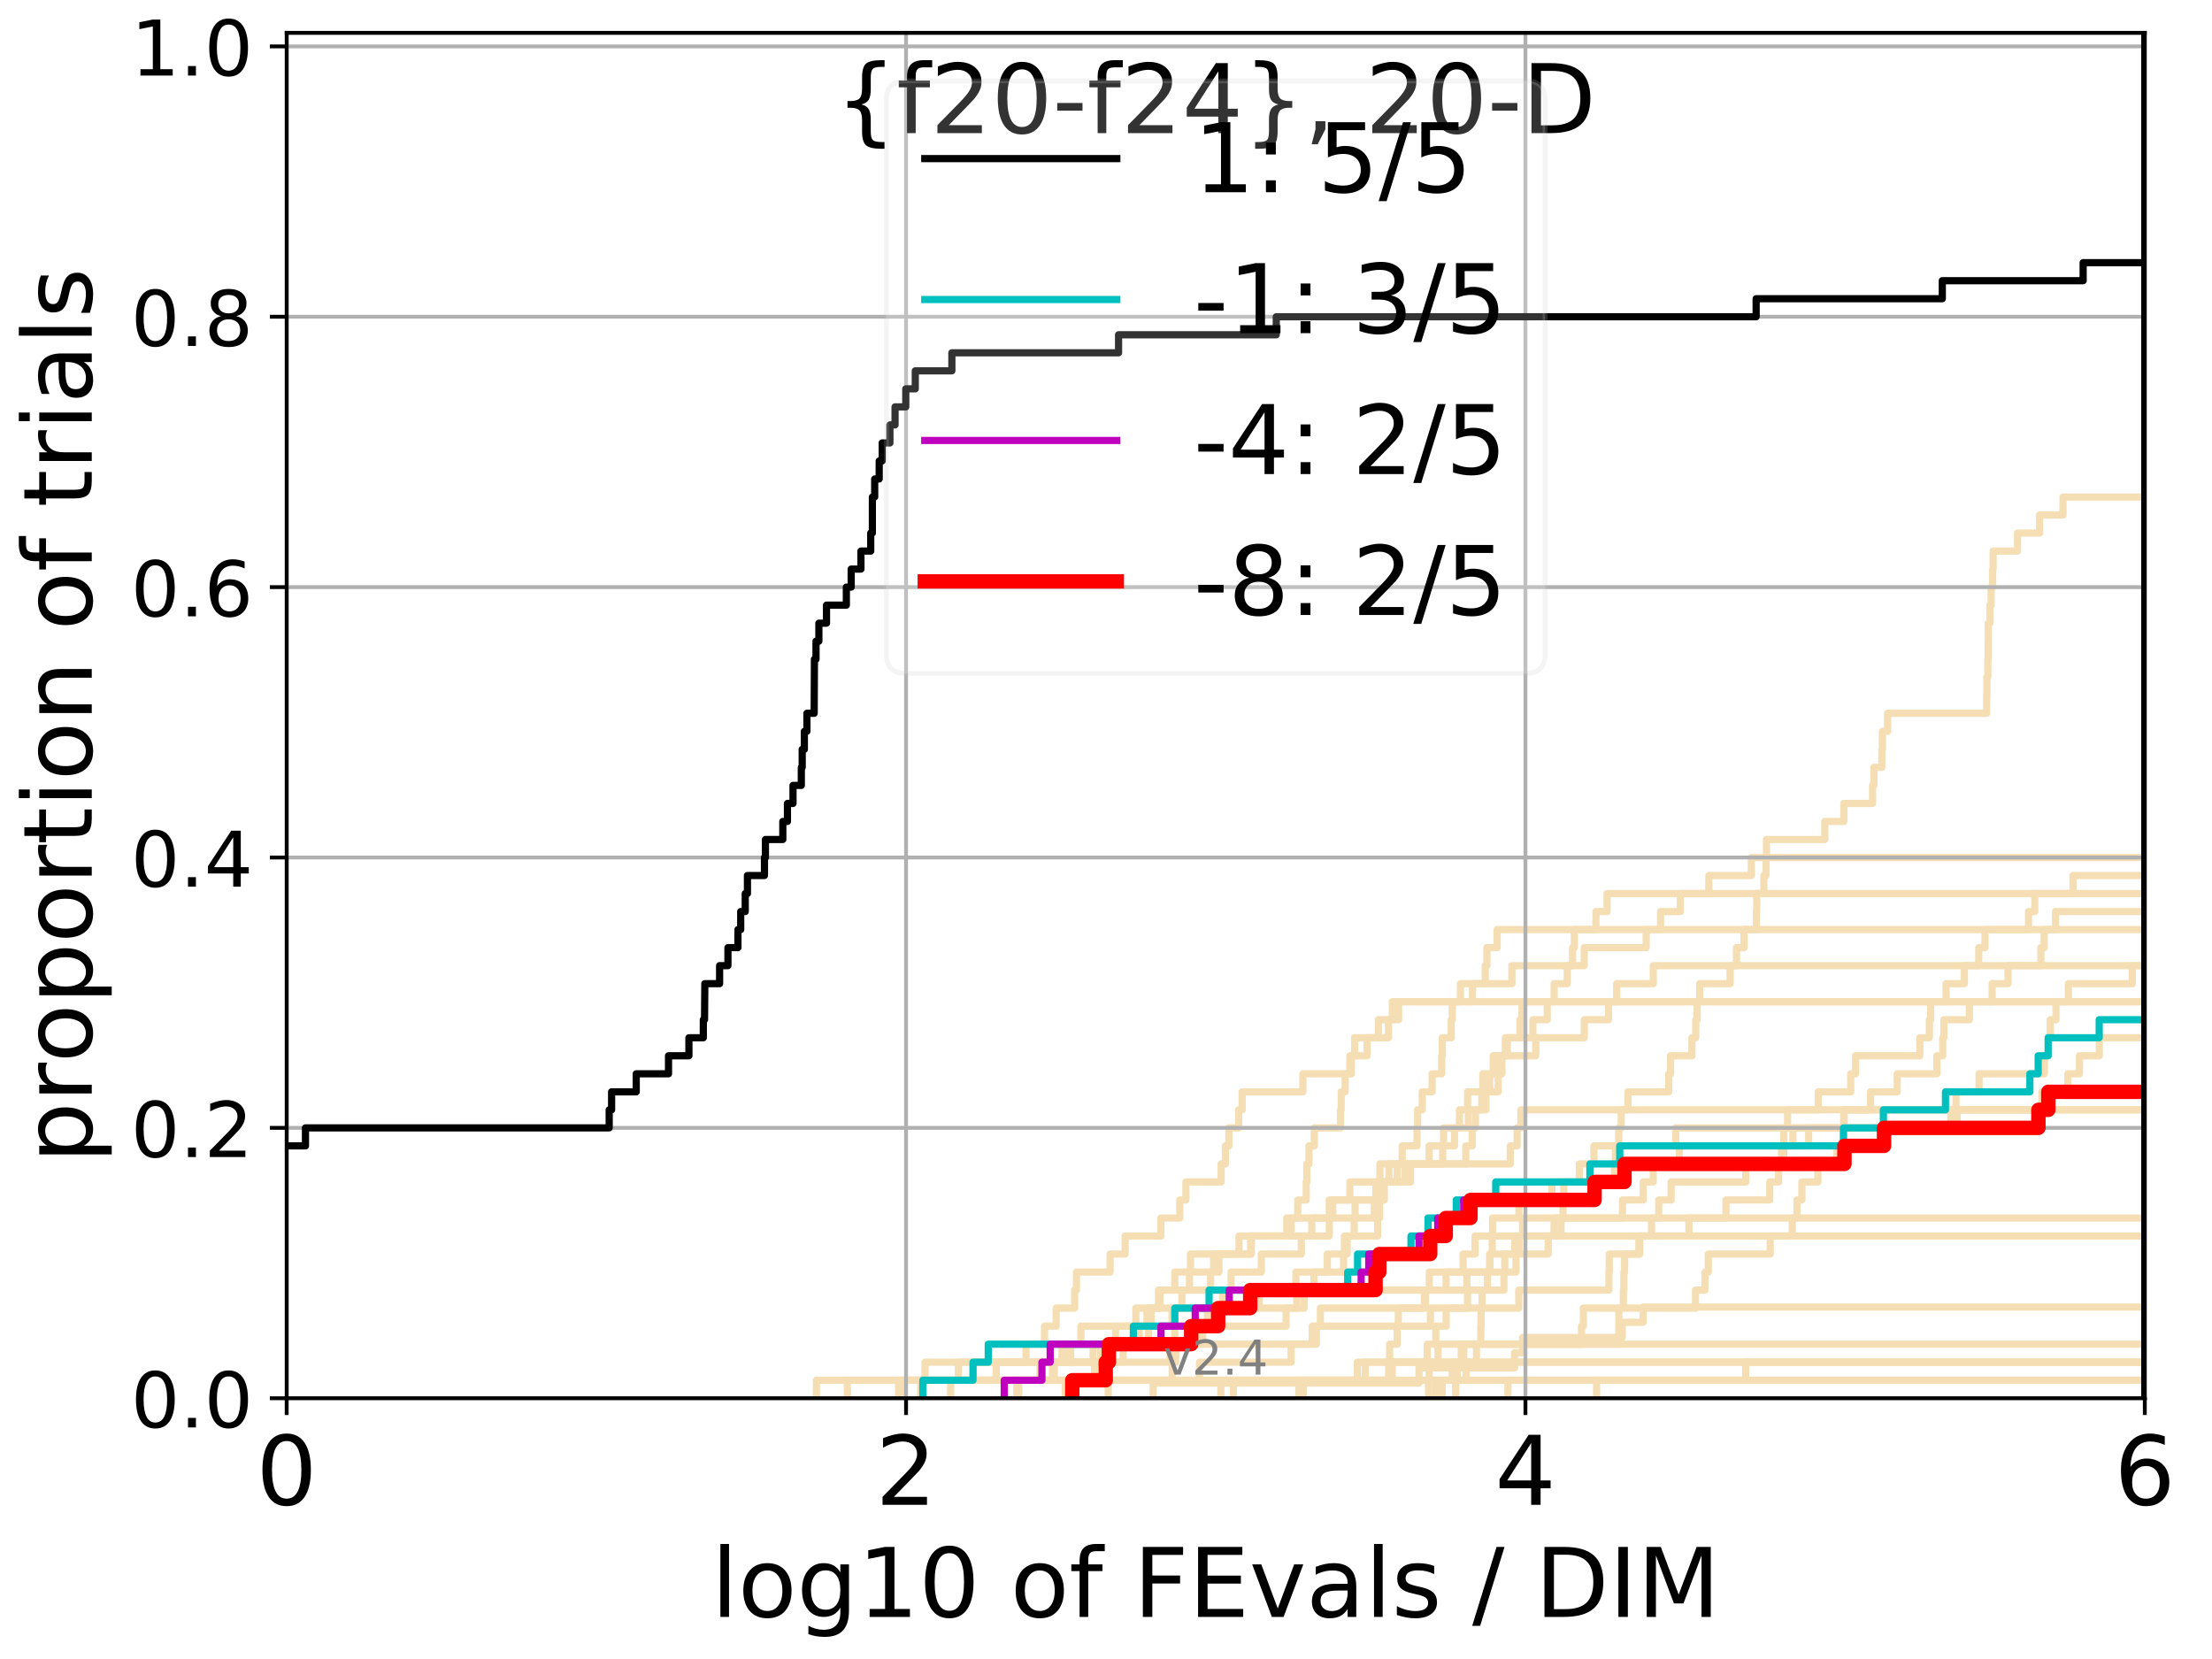 <?xml version="1.0" encoding="utf-8" standalone="no"?>
<!DOCTYPE svg PUBLIC "-//W3C//DTD SVG 1.1//EN"
  "http://www.w3.org/Graphics/SVG/1.1/DTD/svg11.dtd">
<!-- Created with matplotlib (http://matplotlib.org/) -->
<svg height="345.6pt" version="1.1" viewBox="0 0 460.8 345.6" width="460.8pt" xmlns="http://www.w3.org/2000/svg" xmlns:xlink="http://www.w3.org/1999/xlink">
 <defs>
  <style type="text/css">
*{stroke-linecap:butt;stroke-linejoin:round;}
  </style>
 </defs>
 <g id="figure_1">
  <g id="patch_1">
   <path d="M 0 345.6 
L 460.8 345.6 
L 460.8 0 
L 0 0 
z
" style="fill:#ffffff;"/>
  </g>
  <g id="axes_1">
   <g id="patch_2">
    <path d="M 59.72 291.28 
L 446.802 291.28 
L 446.802 6.845 
L 59.72 6.845 
z
" style="fill:#ffffff;"/>
   </g>
   <g id="line2d_1"/>
   <g id="line2d_2"/>
   <g id="line2d_3">
    <path clip-path="url(#pf09d71eb8d)" d="M 188.009 291.28 
L 188.009 287.525 
L 216.654 287.525 
L 216.654 283.77 
L 229.313 283.77 
L 229.313 280.015 
L 250.18 280.015 
L 250.18 276.26 
L 254.416 276.26 
L 254.416 272.505 
L 254.697 272.505 
L 254.697 268.751 
L 256.452 268.751 
L 256.452 264.996 
L 262.748 264.996 
L 262.748 261.241 
L 271.092 261.241 
L 271.092 257.486 
L 276.921 257.486 
L 276.921 253.731 
L 277.641 253.731 
L 277.641 249.976 
L 281.199 249.976 
L 281.199 246.221 
L 291.044 246.221 
L 291.044 242.466 
L 314.614 242.466 
L 314.614 238.711 
L 316.047 238.711 
L 316.047 234.956 
L 316.827 234.956 
L 316.827 231.201 
L 316.827 231.201 
L 316.827 231.201 
L 446.802 231.201 
" style="fill:none;stroke:#f5deb3;stroke-linecap:square;stroke-width:1.5;"/>
   </g>
   <g id="line2d_4">
    <path clip-path="url(#pf09d71eb8d)" d="M 212.23 291.28 
L 212.23 287.525 
L 219.27 287.525 
L 219.27 283.77 
L 223.035 283.77 
L 223.035 280.015 
L 237.324 280.015 
L 237.324 276.26 
L 239.809 276.26 
L 239.809 272.505 
L 271.681 272.505 
L 271.681 268.751 
L 273.732 268.751 
L 273.732 264.996 
L 276.501 264.996 
L 276.501 261.241 
L 280.642 261.241 
L 280.642 257.486 
L 282.104 257.486 
L 282.104 253.731 
L 286.302 253.731 
L 286.302 249.976 
L 288.274 249.976 
L 288.274 246.221 
L 289.341 246.221 
L 289.341 242.466 
L 292.109 242.466 
L 292.109 238.711 
L 295.191 238.711 
L 295.191 234.956 
L 295.314 234.956 
L 295.314 231.201 
L 296.278 231.201 
L 296.278 227.446 
L 298.332 227.446 
L 298.332 223.692 
L 300.331 223.692 
L 300.331 219.937 
L 300.456 219.937 
L 300.456 216.182 
L 302.31 216.182 
L 302.31 212.427 
L 302.529 212.427 
L 302.529 208.672 
L 306.746 208.672 
L 306.746 204.917 
L 309.402 204.917 
L 309.402 201.162 
L 309.756 201.162 
L 309.756 197.407 
L 311.881 197.407 
L 311.881 193.652 
L 311.881 193.652 
L 311.881 193.652 
L 446.802 193.652 
" style="fill:none;stroke:#f5deb3;stroke-linecap:square;stroke-width:1.5;"/>
   </g>
   <g id="line2d_5">
    <path clip-path="url(#pf09d71eb8d)" d="M 187.192 291.28 
L 187.192 287.525 
L 219.631 287.525 
L 219.631 283.77 
L 222.058 283.77 
L 222.058 280.015 
L 225.172 280.015 
L 225.172 276.26 
L 236.625 276.26 
L 236.625 272.505 
L 241.638 272.505 
L 241.638 268.751 
L 252.186 268.751 
L 252.186 264.996 
L 252.828 264.996 
L 252.828 261.241 
L 260.688 261.241 
L 260.688 257.486 
L 273.276 257.486 
L 273.276 253.731 
L 282.291 253.731 
L 282.291 249.976 
L 286.61 249.976 
L 286.61 246.221 
L 287.462 246.221 
L 287.462 242.466 
L 297.712 242.466 
L 297.712 238.711 
L 300.727 238.711 
L 300.727 234.956 
L 305.873 234.956 
L 305.873 231.201 
L 308.681 231.201 
L 308.681 227.446 
L 308.909 227.446 
L 308.909 223.692 
L 312.306 223.692 
L 312.306 219.937 
L 319.935 219.937 
L 319.935 216.182 
L 330.044 216.182 
L 330.044 212.427 
L 335.095 212.427 
L 335.095 208.672 
L 336.792 208.672 
L 336.792 204.917 
L 344.408 204.917 
L 344.408 201.162 
L 344.408 201.162 
L 344.408 201.162 
L 446.802 201.162 
" style="fill:none;stroke:#f5deb3;stroke-linecap:square;stroke-width:1.5;"/>
   </g>
   <g id="line2d_6"/>
   <g id="line2d_7">
    <path clip-path="url(#pf09d71eb8d)" d="M 191.923 291.28 
L 191.923 287.525 
L 244.193 287.525 
L 244.193 283.77 
L 244.917 283.77 
L 244.917 280.015 
L 273.358 280.015 
L 273.358 276.26 
L 275.056 276.26 
L 275.056 272.505 
L 296.721 272.505 
L 296.721 268.751 
L 301.245 268.751 
L 301.245 264.996 
L 304.783 264.996 
L 304.783 261.241 
L 307.294 261.241 
L 307.294 257.486 
L 323.741 257.486 
L 323.741 253.731 
L 337.994 253.731 
L 337.994 249.976 
L 342.305 249.976 
L 342.305 246.221 
L 344.39 246.221 
L 344.39 242.466 
L 349.841 242.466 
L 349.841 238.711 
L 376.782 238.711 
L 376.782 234.956 
L 384.074 234.956 
L 384.074 231.201 
L 425.374 231.201 
L 425.374 227.446 
L 430.773 227.446 
L 430.773 223.692 
L 433.187 223.692 
L 433.187 219.937 
L 437.324 219.937 
L 437.324 216.182 
L 456.119 216.182 
L 456.119 212.427 
L 458.829 212.427 
L 458.829 208.672 
L 461.8 208.672 
" style="fill:none;stroke:#f5deb3;stroke-linecap:square;stroke-width:1.5;"/>
   </g>
   <g id="line2d_8"/>
   <g id="line2d_9">
    <path clip-path="url(#pf09d71eb8d)" d="M 191.797 291.28 
L 191.797 287.525 
L 192.7 287.525 
L 192.7 283.77 
L 227.711 283.77 
L 227.711 280.015 
L 250.562 280.015 
L 250.562 276.26 
L 267.92 276.26 
L 267.92 272.505 
L 270.152 272.505 
L 270.152 268.751 
L 297.745 268.751 
L 297.745 264.996 
L 310.351 264.996 
L 310.351 261.241 
L 322.513 261.241 
L 322.513 257.486 
L 325.189 257.486 
L 325.189 253.731 
L 325.604 253.731 
L 325.604 249.976 
L 325.769 249.976 
L 325.769 246.221 
L 336.333 246.221 
L 336.333 242.466 
L 336.541 242.466 
L 336.541 238.711 
L 337.213 238.711 
L 337.213 234.956 
L 337.723 234.956 
L 337.723 231.201 
L 339.136 231.201 
L 339.136 227.446 
L 347.627 227.446 
L 347.627 223.692 
L 348.011 223.692 
L 348.011 219.937 
L 352.457 219.937 
L 352.457 216.182 
L 353.25 216.182 
L 353.25 212.427 
L 353.542 212.427 
L 353.542 208.672 
L 354.072 208.672 
L 354.072 204.917 
L 360.417 204.917 
L 360.417 201.162 
L 361.75 201.162 
L 361.75 197.407 
L 363.327 197.407 
L 363.327 193.652 
L 365.895 193.652 
L 365.895 189.897 
L 365.963 189.897 
L 365.963 186.142 
L 367.444 186.142 
L 367.444 182.387 
L 367.903 182.387 
L 367.903 178.633 
L 367.989 178.633 
L 367.989 174.878 
L 380.146 174.878 
L 380.146 171.123 
L 384.115 171.123 
L 384.115 167.368 
L 390.089 167.368 
L 390.089 163.613 
L 390.372 163.613 
L 390.372 159.858 
L 392.016 159.858 
L 392.016 156.103 
L 392.141 156.103 
L 392.141 152.348 
L 393.226 152.348 
L 393.226 148.593 
L 413.863 148.593 
L 413.863 144.838 
L 413.898 144.838 
L 413.898 141.083 
L 414.101 141.083 
L 414.101 137.329 
L 414.175 137.329 
L 414.175 133.574 
L 414.196 133.574 
L 414.196 129.819 
L 414.524 129.819 
L 414.524 126.064 
L 414.79 126.064 
L 414.79 122.309 
L 415.106 122.309 
L 415.106 118.554 
L 415.203 118.554 
L 415.203 114.799 
L 420.293 114.799 
L 420.293 111.044 
L 424.874 111.044 
L 424.874 107.289 
L 429.765 107.289 
L 429.765 103.534 
L 429.765 103.534 
L 429.765 103.534 
L 446.802 103.534 
" style="fill:none;stroke:#f5deb3;stroke-linecap:square;stroke-width:1.5;"/>
   </g>
   <g id="line2d_10">
    <path clip-path="url(#pf09d71eb8d)" d="M 332.595 291.28 
L 332.595 287.525 
L 363.652 287.525 
L 363.652 283.77 
L 363.652 283.77 
L 363.652 283.77 
L 446.802 283.77 
" style="fill:none;stroke:#f5deb3;stroke-linecap:square;stroke-width:1.5;"/>
   </g>
   <g id="line2d_11">
    <path clip-path="url(#pf09d71eb8d)" d="M 211.827 291.28 
L 211.827 287.525 
L 228.012 287.525 
L 228.012 283.77 
L 243.75 283.77 
L 243.75 280.015 
L 244.722 280.015 
L 244.722 276.26 
L 251.53 276.26 
L 251.53 272.505 
L 262.31 272.505 
L 262.31 268.751 
L 269.954 268.751 
L 269.954 264.996 
L 279.891 264.996 
L 279.891 261.241 
L 280.072 261.241 
L 280.072 257.486 
L 286.988 257.486 
L 286.988 253.731 
L 287.382 253.731 
L 287.382 249.976 
L 287.812 249.976 
L 287.812 246.221 
L 292.677 246.221 
L 292.677 242.466 
L 300.544 242.466 
L 300.544 238.711 
L 303.001 238.711 
L 303.001 234.956 
L 304.034 234.956 
L 304.034 231.201 
L 305.732 231.201 
L 305.732 227.446 
L 312.092 227.446 
L 312.092 223.692 
L 312.875 223.692 
L 312.875 219.937 
L 314.007 219.937 
L 314.007 216.182 
L 319.326 216.182 
L 319.326 212.427 
L 322.323 212.427 
L 322.323 208.672 
L 323.758 208.672 
L 323.758 204.917 
L 326.489 204.917 
L 326.489 201.162 
L 330.023 201.162 
L 330.023 197.407 
L 342.926 197.407 
L 342.926 193.652 
L 345.918 193.652 
L 345.918 189.897 
L 350.035 189.897 
L 350.035 186.142 
L 355.983 186.142 
L 355.983 182.387 
L 364.835 182.387 
L 364.835 178.633 
L 364.835 178.633 
L 364.835 178.633 
L 446.802 178.633 
" style="fill:none;stroke:#f5deb3;stroke-linecap:square;stroke-width:1.5;"/>
   </g>
   <g id="line2d_12">
    <path clip-path="url(#pf09d71eb8d)" d="M 221.908 291.28 
L 221.908 287.525 
L 284.401 287.525 
L 284.401 283.77 
L 284.401 283.77 
L 284.401 283.77 
L 446.802 283.77 
" style="fill:none;stroke:#f5deb3;stroke-linecap:square;stroke-width:1.5;"/>
   </g>
   <g id="line2d_13"/>
   <g id="line2d_14">
    <path clip-path="url(#pf09d71eb8d)" d="M 176.526 291.28 
L 176.526 287.525 
L 199.646 287.525 
L 199.646 283.77 
L 221.24 283.77 
L 221.24 280.015 
L 232.377 280.015 
L 232.377 276.26 
L 238.932 276.26 
L 238.932 272.505 
L 241.335 272.505 
L 241.335 268.751 
L 244.732 268.751 
L 244.732 264.996 
L 253.924 264.996 
L 253.924 261.241 
L 260.526 261.241 
L 260.526 257.486 
L 268.981 257.486 
L 268.981 253.731 
L 276.914 253.731 
L 276.914 249.976 
L 288.364 249.976 
L 288.364 246.221 
L 293.833 246.221 
L 293.833 242.466 
L 305.35 242.466 
L 305.35 238.711 
L 306.687 238.711 
L 306.687 234.956 
L 307.365 234.956 
L 307.365 231.201 
L 309.547 231.201 
L 309.547 227.446 
L 310.351 227.446 
L 310.351 223.692 
L 311.062 223.692 
L 311.062 219.937 
L 313.603 219.937 
L 313.603 216.182 
L 316.634 216.182 
L 316.634 212.427 
L 317.054 212.427 
L 317.054 208.672 
L 317.054 208.672 
L 317.054 208.672 
L 446.802 208.672 
" style="fill:none;stroke:#f5deb3;stroke-linecap:square;stroke-width:1.5;"/>
   </g>
   <g id="line2d_15"/>
   <g id="line2d_16">
    <path clip-path="url(#pf09d71eb8d)" d="M 256.938 291.28 
L 256.938 287.525 
L 282.753 287.525 
L 282.753 283.77 
L 289.484 283.77 
L 289.484 280.015 
L 291.073 280.015 
L 291.073 276.26 
L 297.974 276.26 
L 297.974 272.505 
L 316.386 272.505 
L 316.386 268.751 
L 335.166 268.751 
L 335.166 264.996 
L 335.242 264.996 
L 335.242 261.241 
L 341.397 261.241 
L 341.397 257.486 
L 351.833 257.486 
L 351.833 253.731 
L 359.551 253.731 
L 359.551 249.976 
L 368.662 249.976 
L 368.662 246.221 
L 370.516 246.221 
L 370.516 242.466 
L 371.13 242.466 
L 371.13 238.711 
L 371.595 238.711 
L 371.595 234.956 
L 372.385 234.956 
L 372.385 231.201 
L 378.768 231.201 
L 378.768 227.446 
L 385.544 227.446 
L 385.544 223.692 
L 386.544 223.692 
L 386.544 219.937 
L 399.941 219.937 
L 399.941 216.182 
L 401.921 216.182 
L 401.921 212.427 
L 402.191 212.427 
L 402.191 208.672 
L 405.399 208.672 
L 405.399 204.917 
L 409.218 204.917 
L 409.218 201.162 
L 412.214 201.162 
L 412.214 197.407 
L 413.514 197.407 
L 413.514 193.652 
L 422.582 193.652 
L 422.582 189.897 
L 423.889 189.897 
L 423.889 186.142 
L 431.839 186.142 
L 431.839 182.387 
L 431.839 182.387 
L 431.839 182.387 
L 446.802 182.387 
" style="fill:none;stroke:#f5deb3;stroke-linecap:square;stroke-width:1.5;"/>
   </g>
   <g id="line2d_17"/>
   <g id="line2d_18">
    <path clip-path="url(#pf09d71eb8d)" d="M 170.073 291.28 
L 170.073 287.525 
L 207.523 287.525 
L 207.523 283.77 
L 213.745 283.77 
L 213.745 280.015 
L 217.59 280.015 
L 217.59 276.26 
L 220.019 276.26 
L 220.019 272.505 
L 223.871 272.505 
L 223.871 268.751 
L 224.252 268.751 
L 224.252 264.996 
L 231.253 264.996 
L 231.253 261.241 
L 234.384 261.241 
L 234.384 257.486 
L 241.835 257.486 
L 241.835 253.731 
L 245.772 253.731 
L 245.772 249.976 
L 247.046 249.976 
L 247.046 246.221 
L 254.38 246.221 
L 254.38 242.466 
L 255.269 242.466 
L 255.269 238.711 
L 255.996 238.711 
L 255.996 234.956 
L 258.033 234.956 
L 258.033 231.201 
L 258.769 231.201 
L 258.769 227.446 
L 271.41 227.446 
L 271.41 223.692 
L 281.518 223.692 
L 281.518 219.937 
L 282.196 219.937 
L 282.196 216.182 
L 289.246 216.182 
L 289.246 212.427 
L 290.061 212.427 
L 290.061 208.672 
L 290.061 208.672 
L 290.061 208.672 
L 446.802 208.672 
" style="fill:none;stroke:#f5deb3;stroke-linecap:square;stroke-width:1.5;"/>
   </g>
   <g id="line2d_19">
    <path clip-path="url(#pf09d71eb8d)" d="M 299.042 291.28 
L 299.042 287.525 
L 302.543 287.525 
L 302.543 283.77 
L 304.92 283.77 
L 304.92 280.015 
L 308.477 280.015 
L 308.477 276.26 
L 308.538 276.26 
L 308.538 272.505 
L 308.741 272.505 
L 308.741 268.751 
L 309.873 268.751 
L 309.873 264.996 
L 310.363 264.996 
L 310.363 261.241 
L 310.865 261.241 
L 310.865 257.486 
L 310.928 257.486 
L 310.928 253.731 
L 316.424 253.731 
L 316.424 249.976 
L 323.285 249.976 
L 323.285 246.221 
L 328.997 246.221 
L 328.997 242.466 
L 332.037 242.466 
L 332.037 238.711 
L 349.086 238.711 
L 349.086 234.956 
L 407.715 234.956 
L 407.715 231.201 
L 407.715 231.201 
L 407.715 231.201 
L 446.802 231.201 
" style="fill:none;stroke:#f5deb3;stroke-linecap:square;stroke-width:1.5;"/>
   </g>
   <g id="line2d_20">
    <path clip-path="url(#pf09d71eb8d)" d="M 198.034 291.28 
L 198.034 287.525 
L 202.693 287.525 
L 202.693 283.77 
L 233.963 283.77 
L 233.963 280.015 
L 239.262 280.015 
L 239.262 276.26 
L 244.152 276.26 
L 244.152 272.505 
L 246.213 272.505 
L 246.213 268.751 
L 247.788 268.751 
L 247.788 264.996 
L 247.997 264.996 
L 247.997 261.241 
L 258.109 261.241 
L 258.109 257.486 
L 268.06 257.486 
L 268.06 253.731 
L 270.345 253.731 
L 270.345 249.976 
L 272.108 249.976 
L 272.108 246.221 
L 272.232 246.221 
L 272.232 242.466 
L 272.679 242.466 
L 272.679 238.711 
L 273.784 238.711 
L 273.784 234.956 
L 279.243 234.956 
L 279.243 231.201 
L 279.401 231.201 
L 279.401 227.446 
L 280.226 227.446 
L 280.226 223.692 
L 281.196 223.692 
L 281.196 219.937 
L 284.789 219.937 
L 284.789 216.182 
L 287.142 216.182 
L 287.142 212.427 
L 291.351 212.427 
L 291.351 208.672 
L 304.235 208.672 
L 304.235 204.917 
L 314.959 204.917 
L 314.959 201.162 
L 327.585 201.162 
L 327.585 197.407 
L 327.969 197.407 
L 327.969 193.652 
L 332.469 193.652 
L 332.469 189.897 
L 334.781 189.897 
L 334.781 186.142 
L 334.781 186.142 
L 334.781 186.142 
L 446.802 186.142 
" style="fill:none;stroke:#f5deb3;stroke-linecap:square;stroke-width:1.5;"/>
   </g>
   <g id="line2d_21">
    <path clip-path="url(#pf09d71eb8d)" d="M 314.131 291.28 
L 314.131 287.525 
L 314.131 287.525 
L 314.131 287.525 
L 446.802 287.525 
" style="fill:none;stroke:#f5deb3;stroke-linecap:square;stroke-width:1.5;"/>
   </g>
   <g id="line2d_22">
    <path clip-path="url(#pf09d71eb8d)" d="M 270.577 291.28 
L 270.577 287.525 
L 290.04 287.525 
L 290.04 283.77 
L 297.324 283.77 
L 297.324 280.015 
L 299.099 280.015 
L 299.099 276.26 
L 301.258 276.26 
L 301.258 272.505 
L 305.714 272.505 
L 305.714 268.751 
L 313.298 268.751 
L 313.298 264.996 
L 313.472 264.996 
L 313.472 261.241 
L 315.567 261.241 
L 315.567 257.486 
L 315.567 257.486 
L 315.567 257.486 
L 446.802 257.486 
" style="fill:none;stroke:#f5deb3;stroke-linecap:square;stroke-width:1.5;"/>
   </g>
   <g id="line2d_23">
    <path clip-path="url(#pf09d71eb8d)" d="M 254.321 291.28 
L 254.321 287.525 
L 254.321 287.525 
L 254.321 287.525 
L 446.802 287.525 
" style="fill:none;stroke:#f5deb3;stroke-linecap:square;stroke-width:1.5;"/>
   </g>
   <g id="line2d_24">
    <path clip-path="url(#pf09d71eb8d)" d="M 300.426 291.28 
L 300.426 287.525 
L 305.44 287.525 
L 305.44 283.77 
L 307.578 283.77 
L 307.578 280.015 
L 337.217 280.015 
L 337.217 276.26 
L 337.244 276.26 
L 337.244 272.505 
L 338.177 272.505 
L 338.177 268.751 
L 338.281 268.751 
L 338.281 264.996 
L 338.434 264.996 
L 338.434 261.241 
L 341.596 261.241 
L 341.596 257.486 
L 344.045 257.486 
L 344.045 253.731 
L 345.535 253.731 
L 345.535 249.976 
L 348.129 249.976 
L 348.129 246.221 
L 363.693 246.221 
L 363.693 242.466 
L 371.583 242.466 
L 371.583 238.711 
L 373.493 238.711 
L 373.493 234.956 
L 406.395 234.956 
L 406.395 231.201 
L 407.463 231.201 
L 407.463 227.446 
L 412.277 227.446 
L 412.277 223.692 
L 425.882 223.692 
L 425.882 219.937 
L 426.694 219.937 
L 426.694 216.182 
L 427.107 216.182 
L 427.107 212.427 
L 428.293 212.427 
L 428.293 208.672 
L 430.884 208.672 
L 430.884 204.917 
L 444.198 204.917 
L 444.198 201.162 
L 444.198 201.162 
L 444.198 201.162 
L 446.802 201.162 
" style="fill:none;stroke:#f5deb3;stroke-linecap:square;stroke-width:1.5;"/>
   </g>
   <g id="line2d_25">
    <path clip-path="url(#pf09d71eb8d)" d="M 303.244 291.28 
L 303.244 287.525 
L 303.572 287.525 
L 303.572 283.77 
L 304.41 283.77 
L 304.41 280.015 
L 304.41 280.015 
L 304.41 280.015 
L 446.802 280.015 
" style="fill:none;stroke:#f5deb3;stroke-linecap:square;stroke-width:1.5;"/>
   </g>
   <g id="line2d_26">
    <path clip-path="url(#pf09d71eb8d)" d="M 240.227 291.28 
L 240.227 288.116 
L 295.606 288.116 
L 295.606 284.951 
L 315.507 284.951 
L 315.507 281.787 
L 317.196 281.787 
L 317.196 278.623 
L 337.945 278.623 
L 337.945 275.459 
L 342.301 275.459 
L 342.301 272.294 
L 342.301 272.294 
L 342.301 272.294 
L 446.802 272.294 
" style="fill:none;stroke:#f5deb3;stroke-linecap:square;stroke-width:1.5;"/>
   </g>
   <g id="line2d_27"/>
   <g id="line2d_28">
    <path clip-path="url(#pf09d71eb8d)" d="M 297.593 291.28 
L 297.593 287.525 
L 297.735 287.525 
L 297.735 283.77 
L 299.566 283.77 
L 299.566 280.015 
L 329.466 280.015 
L 329.466 276.26 
L 329.846 276.26 
L 329.846 272.505 
L 353.201 272.505 
L 353.201 268.751 
L 355.171 268.751 
L 355.171 264.996 
L 355.877 264.996 
L 355.877 261.241 
L 368.765 261.241 
L 368.765 257.486 
L 373.36 257.486 
L 373.36 253.731 
L 374.345 253.731 
L 374.345 249.976 
L 375.366 249.976 
L 375.366 246.221 
L 378.697 246.221 
L 378.697 242.466 
L 382.682 242.466 
L 382.682 238.711 
L 383.94 238.711 
L 383.94 234.956 
L 384.171 234.956 
L 384.171 231.201 
L 389.661 231.201 
L 389.661 227.446 
L 395.223 227.446 
L 395.223 223.692 
L 403.492 223.692 
L 403.492 219.937 
L 404.707 219.937 
L 404.707 216.182 
L 404.96 216.182 
L 404.96 212.427 
L 410.267 212.427 
L 410.267 208.672 
L 415.008 208.672 
L 415.008 204.917 
L 418.308 204.917 
L 418.308 201.162 
L 425.154 201.162 
L 425.154 197.407 
L 425.843 197.407 
L 425.843 193.652 
L 428.205 193.652 
L 428.205 189.897 
L 428.205 189.897 
L 428.205 189.897 
L 446.802 189.897 
" style="fill:none;stroke:#f5deb3;stroke-linecap:square;stroke-width:1.5;"/>
   </g>
   <g id="line2d_29">
    <path clip-path="url(#pf09d71eb8d)" d="M 271.471 291.28 
L 271.471 287.525 
L 289.289 287.525 
L 289.289 283.77 
L 289.289 283.77 
L 289.289 283.77 
L 446.802 283.77 
" style="fill:none;stroke:#f5deb3;stroke-linecap:square;stroke-width:1.5;"/>
   </g>
   <g id="line2d_30">
    <path clip-path="url(#pf09d71eb8d)" d="M 230.857 291.28 
L 230.857 287.525 
L 249.879 287.525 
L 249.879 283.77 
L 268.961 283.77 
L 268.961 280.015 
L 274.215 280.015 
L 274.215 276.26 
L 291.296 276.26 
L 291.296 272.505 
L 296.941 272.505 
L 296.941 268.751 
L 305.578 268.751 
L 305.578 264.996 
L 315.799 264.996 
L 315.799 261.241 
L 316.503 261.241 
L 316.503 257.486 
L 317.18 257.486 
L 317.18 253.731 
L 317.18 253.731 
L 317.18 253.731 
L 446.802 253.731 
" style="fill:none;stroke:#f5deb3;stroke-linecap:square;stroke-width:1.5;"/>
   </g>
   <g id="matplotlib.axis_1">
    <g id="xtick_1">
     <g id="line2d_31">
      <path clip-path="url(#pf09d71eb8d)" d="M 59.72 291.28 
L 59.72 6.845 
" style="fill:none;stroke:#b0b0b0;stroke-linecap:square;stroke-width:0.8;"/>
     </g>
     <g id="line2d_32">
      <defs>
       <path d="M 0 0 
L 0 3.5 
" id="m5adce1a09f" style="stroke:#000000;stroke-width:0.8;"/>
      </defs>
      <g>
       <use style="stroke:#000000;stroke-width:0.8;" x="59.72" xlink:href="#m5adce1a09f" y="291.28"/>
      </g>
     </g>
     <g id="text_1">
      <!-- 0 -->
      <defs>
       <path d="M 31.781 66.406 
Q 24.172 66.406 20.328 58.906 
Q 16.5 51.422 16.5 36.375 
Q 16.5 21.391 20.328 13.891 
Q 24.172 6.391 31.781 6.391 
Q 39.453 6.391 43.281 13.891 
Q 47.125 21.391 47.125 36.375 
Q 47.125 51.422 43.281 58.906 
Q 39.453 66.406 31.781 66.406 
z
M 31.781 74.219 
Q 44.047 74.219 50.516 64.516 
Q 56.984 54.828 56.984 36.375 
Q 56.984 17.969 50.516 8.266 
Q 44.047 -1.422 31.781 -1.422 
Q 19.531 -1.422 13.062 8.266 
Q 6.594 17.969 6.594 36.375 
Q 6.594 54.828 13.062 64.516 
Q 19.531 74.219 31.781 74.219 
z
" id="DejaVuSans-30"/>
      </defs>
      <g transform="translate(53.358 313.477)scale(0.2 -0.2)">
       <use xlink:href="#DejaVuSans-30"/>
      </g>
     </g>
    </g>
    <g id="xtick_2">
     <g id="line2d_33">
      <path clip-path="url(#pf09d71eb8d)" d="M 188.747 291.28 
L 188.747 6.845 
" style="fill:none;stroke:#b0b0b0;stroke-linecap:square;stroke-width:0.8;"/>
     </g>
     <g id="line2d_34">
      <g>
       <use style="stroke:#000000;stroke-width:0.8;" x="188.747" xlink:href="#m5adce1a09f" y="291.28"/>
      </g>
     </g>
     <g id="text_2">
      <!-- 2 -->
      <defs>
       <path d="M 19.188 8.297 
L 53.609 8.297 
L 53.609 0 
L 7.328 0 
L 7.328 8.297 
Q 12.938 14.109 22.625 23.891 
Q 32.328 33.688 34.812 36.531 
Q 39.547 41.844 41.422 45.531 
Q 43.312 49.219 43.312 52.781 
Q 43.312 58.594 39.234 62.25 
Q 35.156 65.922 28.609 65.922 
Q 23.969 65.922 18.812 64.312 
Q 13.672 62.703 7.812 59.422 
L 7.812 69.391 
Q 13.766 71.781 18.938 73 
Q 24.125 74.219 28.422 74.219 
Q 39.75 74.219 46.484 68.547 
Q 53.219 62.891 53.219 53.422 
Q 53.219 48.922 51.531 44.891 
Q 49.859 40.875 45.406 35.406 
Q 44.188 33.984 37.641 27.219 
Q 31.109 20.453 19.188 8.297 
z
" id="DejaVuSans-32"/>
      </defs>
      <g transform="translate(182.385 313.477)scale(0.2 -0.2)">
       <use xlink:href="#DejaVuSans-32"/>
      </g>
     </g>
    </g>
    <g id="xtick_3">
     <g id="line2d_35">
      <path clip-path="url(#pf09d71eb8d)" d="M 317.775 291.28 
L 317.775 6.845 
" style="fill:none;stroke:#b0b0b0;stroke-linecap:square;stroke-width:0.8;"/>
     </g>
     <g id="line2d_36">
      <g>
       <use style="stroke:#000000;stroke-width:0.8;" x="317.775" xlink:href="#m5adce1a09f" y="291.28"/>
      </g>
     </g>
     <g id="text_3">
      <!-- 4 -->
      <defs>
       <path d="M 37.797 64.312 
L 12.891 25.391 
L 37.797 25.391 
z
M 35.203 72.906 
L 47.609 72.906 
L 47.609 25.391 
L 58.016 25.391 
L 58.016 17.188 
L 47.609 17.188 
L 47.609 0 
L 37.797 0 
L 37.797 17.188 
L 4.891 17.188 
L 4.891 26.703 
z
" id="DejaVuSans-34"/>
      </defs>
      <g transform="translate(311.412 313.477)scale(0.2 -0.2)">
       <use xlink:href="#DejaVuSans-34"/>
      </g>
     </g>
    </g>
    <g id="xtick_4">
     <g id="line2d_37">
      <path clip-path="url(#pf09d71eb8d)" d="M 446.802 291.28 
L 446.802 6.845 
" style="fill:none;stroke:#b0b0b0;stroke-linecap:square;stroke-width:0.8;"/>
     </g>
     <g id="line2d_38">
      <g>
       <use style="stroke:#000000;stroke-width:0.8;" x="446.802" xlink:href="#m5adce1a09f" y="291.28"/>
      </g>
     </g>
     <g id="text_4">
      <!-- 6 -->
      <defs>
       <path d="M 33.016 40.375 
Q 26.375 40.375 22.484 35.828 
Q 18.609 31.297 18.609 23.391 
Q 18.609 15.531 22.484 10.953 
Q 26.375 6.391 33.016 6.391 
Q 39.656 6.391 43.531 10.953 
Q 47.406 15.531 47.406 23.391 
Q 47.406 31.297 43.531 35.828 
Q 39.656 40.375 33.016 40.375 
z
M 52.594 71.297 
L 52.594 62.312 
Q 48.875 64.062 45.094 64.984 
Q 41.312 65.922 37.594 65.922 
Q 27.828 65.922 22.672 59.328 
Q 17.531 52.734 16.797 39.406 
Q 19.672 43.656 24.016 45.922 
Q 28.375 48.188 33.594 48.188 
Q 44.578 48.188 50.953 41.516 
Q 57.328 34.859 57.328 23.391 
Q 57.328 12.156 50.688 5.359 
Q 44.047 -1.422 33.016 -1.422 
Q 20.359 -1.422 13.672 8.266 
Q 6.984 17.969 6.984 36.375 
Q 6.984 53.656 15.188 63.938 
Q 23.391 74.219 37.203 74.219 
Q 40.922 74.219 44.703 73.484 
Q 48.484 72.75 52.594 71.297 
z
" id="DejaVuSans-36"/>
      </defs>
      <g transform="translate(440.439 313.477)scale(0.2 -0.2)">
       <use xlink:href="#DejaVuSans-36"/>
      </g>
     </g>
    </g>
    <g id="text_5">
     <!-- log10 of FEvals / DIM -->
     <defs>
      <path d="M 9.422 75.984 
L 18.406 75.984 
L 18.406 0 
L 9.422 0 
z
" id="DejaVuSans-6c"/>
      <path d="M 30.609 48.391 
Q 23.391 48.391 19.188 42.75 
Q 14.984 37.109 14.984 27.297 
Q 14.984 17.484 19.156 11.844 
Q 23.344 6.203 30.609 6.203 
Q 37.797 6.203 41.984 11.859 
Q 46.188 17.531 46.188 27.297 
Q 46.188 37.016 41.984 42.703 
Q 37.797 48.391 30.609 48.391 
z
M 30.609 56 
Q 42.328 56 49.016 48.375 
Q 55.719 40.766 55.719 27.297 
Q 55.719 13.875 49.016 6.219 
Q 42.328 -1.422 30.609 -1.422 
Q 18.844 -1.422 12.172 6.219 
Q 5.516 13.875 5.516 27.297 
Q 5.516 40.766 12.172 48.375 
Q 18.844 56 30.609 56 
z
" id="DejaVuSans-6f"/>
      <path d="M 45.406 27.984 
Q 45.406 37.75 41.375 43.109 
Q 37.359 48.484 30.078 48.484 
Q 22.859 48.484 18.828 43.109 
Q 14.797 37.75 14.797 27.984 
Q 14.797 18.266 18.828 12.891 
Q 22.859 7.516 30.078 7.516 
Q 37.359 7.516 41.375 12.891 
Q 45.406 18.266 45.406 27.984 
z
M 54.391 6.781 
Q 54.391 -7.172 48.188 -13.984 
Q 42 -20.797 29.203 -20.797 
Q 24.469 -20.797 20.266 -20.094 
Q 16.062 -19.391 12.109 -17.922 
L 12.109 -9.188 
Q 16.062 -11.328 19.922 -12.344 
Q 23.781 -13.375 27.781 -13.375 
Q 36.625 -13.375 41.016 -8.766 
Q 45.406 -4.156 45.406 5.172 
L 45.406 9.625 
Q 42.625 4.781 38.281 2.391 
Q 33.938 0 27.875 0 
Q 17.828 0 11.672 7.656 
Q 5.516 15.328 5.516 27.984 
Q 5.516 40.672 11.672 48.328 
Q 17.828 56 27.875 56 
Q 33.938 56 38.281 53.609 
Q 42.625 51.219 45.406 46.391 
L 45.406 54.688 
L 54.391 54.688 
z
" id="DejaVuSans-67"/>
      <path d="M 12.406 8.297 
L 28.516 8.297 
L 28.516 63.922 
L 10.984 60.406 
L 10.984 69.391 
L 28.422 72.906 
L 38.281 72.906 
L 38.281 8.297 
L 54.391 8.297 
L 54.391 0 
L 12.406 0 
z
" id="DejaVuSans-31"/>
      <path id="DejaVuSans-20"/>
      <path d="M 37.109 75.984 
L 37.109 68.5 
L 28.516 68.5 
Q 23.688 68.5 21.797 66.547 
Q 19.922 64.594 19.922 59.516 
L 19.922 54.688 
L 34.719 54.688 
L 34.719 47.703 
L 19.922 47.703 
L 19.922 0 
L 10.891 0 
L 10.891 47.703 
L 2.297 47.703 
L 2.297 54.688 
L 10.891 54.688 
L 10.891 58.5 
Q 10.891 67.625 15.141 71.797 
Q 19.391 75.984 28.609 75.984 
z
" id="DejaVuSans-66"/>
      <path d="M 9.812 72.906 
L 51.703 72.906 
L 51.703 64.594 
L 19.672 64.594 
L 19.672 43.109 
L 48.578 43.109 
L 48.578 34.812 
L 19.672 34.812 
L 19.672 0 
L 9.812 0 
z
" id="DejaVuSans-46"/>
      <path d="M 9.812 72.906 
L 55.906 72.906 
L 55.906 64.594 
L 19.672 64.594 
L 19.672 43.016 
L 54.391 43.016 
L 54.391 34.719 
L 19.672 34.719 
L 19.672 8.297 
L 56.781 8.297 
L 56.781 0 
L 9.812 0 
z
" id="DejaVuSans-45"/>
      <path d="M 2.984 54.688 
L 12.5 54.688 
L 29.594 8.797 
L 46.688 54.688 
L 56.203 54.688 
L 35.688 0 
L 23.484 0 
z
" id="DejaVuSans-76"/>
      <path d="M 34.281 27.484 
Q 23.391 27.484 19.188 25 
Q 14.984 22.516 14.984 16.5 
Q 14.984 11.719 18.141 8.906 
Q 21.297 6.109 26.703 6.109 
Q 34.188 6.109 38.703 11.406 
Q 43.219 16.703 43.219 25.484 
L 43.219 27.484 
z
M 52.203 31.203 
L 52.203 0 
L 43.219 0 
L 43.219 8.297 
Q 40.141 3.328 35.547 0.953 
Q 30.953 -1.422 24.312 -1.422 
Q 15.922 -1.422 10.953 3.297 
Q 6 8.016 6 15.922 
Q 6 25.141 12.172 29.828 
Q 18.359 34.516 30.609 34.516 
L 43.219 34.516 
L 43.219 35.406 
Q 43.219 41.609 39.141 45 
Q 35.062 48.391 27.688 48.391 
Q 23 48.391 18.547 47.266 
Q 14.109 46.141 10.016 43.891 
L 10.016 52.203 
Q 14.938 54.109 19.578 55.047 
Q 24.219 56 28.609 56 
Q 40.484 56 46.344 49.844 
Q 52.203 43.703 52.203 31.203 
z
" id="DejaVuSans-61"/>
      <path d="M 44.281 53.078 
L 44.281 44.578 
Q 40.484 46.531 36.375 47.5 
Q 32.281 48.484 27.875 48.484 
Q 21.188 48.484 17.844 46.438 
Q 14.5 44.391 14.5 40.281 
Q 14.5 37.156 16.891 35.375 
Q 19.281 33.594 26.516 31.984 
L 29.594 31.297 
Q 39.156 29.25 43.188 25.516 
Q 47.219 21.781 47.219 15.094 
Q 47.219 7.469 41.188 3.016 
Q 35.156 -1.422 24.609 -1.422 
Q 20.219 -1.422 15.453 -0.562 
Q 10.688 0.297 5.422 2 
L 5.422 11.281 
Q 10.406 8.688 15.234 7.391 
Q 20.062 6.109 24.812 6.109 
Q 31.156 6.109 34.562 8.281 
Q 37.984 10.453 37.984 14.406 
Q 37.984 18.062 35.516 20.016 
Q 33.062 21.969 24.703 23.781 
L 21.578 24.516 
Q 13.234 26.266 9.516 29.906 
Q 5.812 33.547 5.812 39.891 
Q 5.812 47.609 11.281 51.797 
Q 16.75 56 26.812 56 
Q 31.781 56 36.172 55.266 
Q 40.578 54.547 44.281 53.078 
z
" id="DejaVuSans-73"/>
      <path d="M 25.391 72.906 
L 33.688 72.906 
L 8.297 -9.281 
L 0 -9.281 
z
" id="DejaVuSans-2f"/>
      <path d="M 19.672 64.797 
L 19.672 8.109 
L 31.594 8.109 
Q 46.688 8.109 53.688 14.938 
Q 60.688 21.781 60.688 36.531 
Q 60.688 51.172 53.688 57.984 
Q 46.688 64.797 31.594 64.797 
z
M 9.812 72.906 
L 30.078 72.906 
Q 51.266 72.906 61.172 64.094 
Q 71.094 55.281 71.094 36.531 
Q 71.094 17.672 61.125 8.828 
Q 51.172 0 30.078 0 
L 9.812 0 
z
" id="DejaVuSans-44"/>
      <path d="M 9.812 72.906 
L 19.672 72.906 
L 19.672 0 
L 9.812 0 
z
" id="DejaVuSans-49"/>
      <path d="M 9.812 72.906 
L 24.516 72.906 
L 43.109 23.297 
L 61.812 72.906 
L 76.516 72.906 
L 76.516 0 
L 66.891 0 
L 66.891 64.016 
L 48.094 14.016 
L 38.188 14.016 
L 19.391 64.016 
L 19.391 0 
L 9.812 0 
z
" id="DejaVuSans-4d"/>
     </defs>
     <g transform="translate(148.188 336.833)scale(0.2 -0.2)">
      <use xlink:href="#DejaVuSans-6c"/>
      <use x="27.783" xlink:href="#DejaVuSans-6f"/>
      <use x="88.965" xlink:href="#DejaVuSans-67"/>
      <use x="152.441" xlink:href="#DejaVuSans-31"/>
      <use x="216.064" xlink:href="#DejaVuSans-30"/>
      <use x="279.688" xlink:href="#DejaVuSans-20"/>
      <use x="311.475" xlink:href="#DejaVuSans-6f"/>
      <use x="372.656" xlink:href="#DejaVuSans-66"/>
      <use x="407.861" xlink:href="#DejaVuSans-20"/>
      <use x="439.648" xlink:href="#DejaVuSans-46"/>
      <use x="497.168" xlink:href="#DejaVuSans-45"/>
      <use x="560.352" xlink:href="#DejaVuSans-76"/>
      <use x="619.531" xlink:href="#DejaVuSans-61"/>
      <use x="680.811" xlink:href="#DejaVuSans-6c"/>
      <use x="708.594" xlink:href="#DejaVuSans-73"/>
      <use x="760.693" xlink:href="#DejaVuSans-20"/>
      <use x="792.48" xlink:href="#DejaVuSans-2f"/>
      <use x="826.172" xlink:href="#DejaVuSans-20"/>
      <use x="857.959" xlink:href="#DejaVuSans-44"/>
      <use x="934.961" xlink:href="#DejaVuSans-49"/>
      <use x="964.453" xlink:href="#DejaVuSans-4d"/>
     </g>
    </g>
   </g>
   <g id="matplotlib.axis_2">
    <g id="ytick_1">
     <g id="line2d_39">
      <path clip-path="url(#pf09d71eb8d)" d="M 59.72 291.28 
L 446.802 291.28 
" style="fill:none;stroke:#b0b0b0;stroke-linecap:square;stroke-width:0.8;"/>
     </g>
     <g id="line2d_40">
      <defs>
       <path d="M 0 0 
L -3.5 0 
" id="medcf3f8c90" style="stroke:#000000;stroke-width:0.8;"/>
      </defs>
      <g>
       <use style="stroke:#000000;stroke-width:0.8;" x="59.72" xlink:href="#medcf3f8c90" y="291.28"/>
      </g>
     </g>
     <g id="text_6">
      <!-- 0.0 -->
      <defs>
       <path d="M 10.688 12.406 
L 21 12.406 
L 21 0 
L 10.688 0 
z
" id="DejaVuSans-2e"/>
      </defs>
      <g transform="translate(27.275 297.359)scale(0.16 -0.16)">
       <use xlink:href="#DejaVuSans-30"/>
       <use x="63.623" xlink:href="#DejaVuSans-2e"/>
       <use x="95.41" xlink:href="#DejaVuSans-30"/>
      </g>
     </g>
    </g>
    <g id="ytick_2">
     <g id="line2d_41">
      <path clip-path="url(#pf09d71eb8d)" d="M 59.72 234.956 
L 446.802 234.956 
" style="fill:none;stroke:#b0b0b0;stroke-linecap:square;stroke-width:0.8;"/>
     </g>
     <g id="line2d_42">
      <g>
       <use style="stroke:#000000;stroke-width:0.8;" x="59.72" xlink:href="#medcf3f8c90" y="234.956"/>
      </g>
     </g>
     <g id="text_7">
      <!-- 0.2 -->
      <g transform="translate(27.275 241.035)scale(0.16 -0.16)">
       <use xlink:href="#DejaVuSans-30"/>
       <use x="63.623" xlink:href="#DejaVuSans-2e"/>
       <use x="95.41" xlink:href="#DejaVuSans-32"/>
      </g>
     </g>
    </g>
    <g id="ytick_3">
     <g id="line2d_43">
      <path clip-path="url(#pf09d71eb8d)" d="M 59.72 178.633 
L 446.802 178.633 
" style="fill:none;stroke:#b0b0b0;stroke-linecap:square;stroke-width:0.8;"/>
     </g>
     <g id="line2d_44">
      <g>
       <use style="stroke:#000000;stroke-width:0.8;" x="59.72" xlink:href="#medcf3f8c90" y="178.633"/>
      </g>
     </g>
     <g id="text_8">
      <!-- 0.4 -->
      <g transform="translate(27.275 184.711)scale(0.16 -0.16)">
       <use xlink:href="#DejaVuSans-30"/>
       <use x="63.623" xlink:href="#DejaVuSans-2e"/>
       <use x="95.41" xlink:href="#DejaVuSans-34"/>
      </g>
     </g>
    </g>
    <g id="ytick_4">
     <g id="line2d_45">
      <path clip-path="url(#pf09d71eb8d)" d="M 59.72 122.309 
L 446.802 122.309 
" style="fill:none;stroke:#b0b0b0;stroke-linecap:square;stroke-width:0.8;"/>
     </g>
     <g id="line2d_46">
      <g>
       <use style="stroke:#000000;stroke-width:0.8;" x="59.72" xlink:href="#medcf3f8c90" y="122.309"/>
      </g>
     </g>
     <g id="text_9">
      <!-- 0.6 -->
      <g transform="translate(27.275 128.388)scale(0.16 -0.16)">
       <use xlink:href="#DejaVuSans-30"/>
       <use x="63.623" xlink:href="#DejaVuSans-2e"/>
       <use x="95.41" xlink:href="#DejaVuSans-36"/>
      </g>
     </g>
    </g>
    <g id="ytick_5">
     <g id="line2d_47">
      <path clip-path="url(#pf09d71eb8d)" d="M 59.72 65.985 
L 446.802 65.985 
" style="fill:none;stroke:#b0b0b0;stroke-linecap:square;stroke-width:0.8;"/>
     </g>
     <g id="line2d_48">
      <g>
       <use style="stroke:#000000;stroke-width:0.8;" x="59.72" xlink:href="#medcf3f8c90" y="65.985"/>
      </g>
     </g>
     <g id="text_10">
      <!-- 0.8 -->
      <defs>
       <path d="M 31.781 34.625 
Q 24.75 34.625 20.719 30.859 
Q 16.703 27.094 16.703 20.516 
Q 16.703 13.922 20.719 10.156 
Q 24.75 6.391 31.781 6.391 
Q 38.812 6.391 42.859 10.172 
Q 46.922 13.969 46.922 20.516 
Q 46.922 27.094 42.891 30.859 
Q 38.875 34.625 31.781 34.625 
z
M 21.922 38.812 
Q 15.578 40.375 12.031 44.719 
Q 8.5 49.078 8.5 55.328 
Q 8.5 64.062 14.719 69.141 
Q 20.953 74.219 31.781 74.219 
Q 42.672 74.219 48.875 69.141 
Q 55.078 64.062 55.078 55.328 
Q 55.078 49.078 51.531 44.719 
Q 48 40.375 41.703 38.812 
Q 48.828 37.156 52.797 32.312 
Q 56.781 27.484 56.781 20.516 
Q 56.781 9.906 50.312 4.234 
Q 43.844 -1.422 31.781 -1.422 
Q 19.734 -1.422 13.25 4.234 
Q 6.781 9.906 6.781 20.516 
Q 6.781 27.484 10.781 32.312 
Q 14.797 37.156 21.922 38.812 
z
M 18.312 54.391 
Q 18.312 48.734 21.844 45.562 
Q 25.391 42.391 31.781 42.391 
Q 38.141 42.391 41.719 45.562 
Q 45.312 48.734 45.312 54.391 
Q 45.312 60.062 41.719 63.234 
Q 38.141 66.406 31.781 66.406 
Q 25.391 66.406 21.844 63.234 
Q 18.312 60.062 18.312 54.391 
z
" id="DejaVuSans-38"/>
      </defs>
      <g transform="translate(27.275 72.064)scale(0.16 -0.16)">
       <use xlink:href="#DejaVuSans-30"/>
       <use x="63.623" xlink:href="#DejaVuSans-2e"/>
       <use x="95.41" xlink:href="#DejaVuSans-38"/>
      </g>
     </g>
    </g>
    <g id="ytick_6">
     <g id="line2d_49">
      <path clip-path="url(#pf09d71eb8d)" d="M 59.72 9.661 
L 446.802 9.661 
" style="fill:none;stroke:#b0b0b0;stroke-linecap:square;stroke-width:0.8;"/>
     </g>
     <g id="line2d_50">
      <g>
       <use style="stroke:#000000;stroke-width:0.8;" x="59.72" xlink:href="#medcf3f8c90" y="9.661"/>
      </g>
     </g>
     <g id="text_11">
      <!-- 1.0 -->
      <g transform="translate(27.275 15.74)scale(0.16 -0.16)">
       <use xlink:href="#DejaVuSans-31"/>
       <use x="63.623" xlink:href="#DejaVuSans-2e"/>
       <use x="95.41" xlink:href="#DejaVuSans-30"/>
      </g>
     </g>
    </g>
    <g id="text_12">
     <!-- proportion of trials -->
     <defs>
      <path d="M 18.109 8.203 
L 18.109 -20.797 
L 9.078 -20.797 
L 9.078 54.688 
L 18.109 54.688 
L 18.109 46.391 
Q 20.953 51.266 25.266 53.625 
Q 29.594 56 35.594 56 
Q 45.562 56 51.781 48.094 
Q 58.016 40.188 58.016 27.297 
Q 58.016 14.406 51.781 6.484 
Q 45.562 -1.422 35.594 -1.422 
Q 29.594 -1.422 25.266 0.953 
Q 20.953 3.328 18.109 8.203 
z
M 48.688 27.297 
Q 48.688 37.203 44.609 42.844 
Q 40.531 48.484 33.406 48.484 
Q 26.266 48.484 22.188 42.844 
Q 18.109 37.203 18.109 27.297 
Q 18.109 17.391 22.188 11.75 
Q 26.266 6.109 33.406 6.109 
Q 40.531 6.109 44.609 11.75 
Q 48.688 17.391 48.688 27.297 
z
" id="DejaVuSans-70"/>
      <path d="M 41.109 46.297 
Q 39.594 47.172 37.812 47.578 
Q 36.031 48 33.891 48 
Q 26.266 48 22.188 43.047 
Q 18.109 38.094 18.109 28.812 
L 18.109 0 
L 9.078 0 
L 9.078 54.688 
L 18.109 54.688 
L 18.109 46.188 
Q 20.953 51.172 25.484 53.578 
Q 30.031 56 36.531 56 
Q 37.453 56 38.578 55.875 
Q 39.703 55.766 41.062 55.516 
z
" id="DejaVuSans-72"/>
      <path d="M 18.312 70.219 
L 18.312 54.688 
L 36.812 54.688 
L 36.812 47.703 
L 18.312 47.703 
L 18.312 18.016 
Q 18.312 11.328 20.141 9.422 
Q 21.969 7.516 27.594 7.516 
L 36.812 7.516 
L 36.812 0 
L 27.594 0 
Q 17.188 0 13.234 3.875 
Q 9.281 7.766 9.281 18.016 
L 9.281 47.703 
L 2.688 47.703 
L 2.688 54.688 
L 9.281 54.688 
L 9.281 70.219 
z
" id="DejaVuSans-74"/>
      <path d="M 9.422 54.688 
L 18.406 54.688 
L 18.406 0 
L 9.422 0 
z
M 9.422 75.984 
L 18.406 75.984 
L 18.406 64.594 
L 9.422 64.594 
z
" id="DejaVuSans-69"/>
      <path d="M 54.891 33.016 
L 54.891 0 
L 45.906 0 
L 45.906 32.719 
Q 45.906 40.484 42.875 44.328 
Q 39.844 48.188 33.797 48.188 
Q 26.516 48.188 22.312 43.547 
Q 18.109 38.922 18.109 30.906 
L 18.109 0 
L 9.078 0 
L 9.078 54.688 
L 18.109 54.688 
L 18.109 46.188 
Q 21.344 51.125 25.703 53.562 
Q 30.078 56 35.797 56 
Q 45.219 56 50.047 50.172 
Q 54.891 44.344 54.891 33.016 
z
" id="DejaVuSans-6e"/>
     </defs>
     <g transform="translate(19.116 242.291)rotate(-90)scale(0.2 -0.2)">
      <use xlink:href="#DejaVuSans-70"/>
      <use x="63.477" xlink:href="#DejaVuSans-72"/>
      <use x="104.559" xlink:href="#DejaVuSans-6f"/>
      <use x="165.74" xlink:href="#DejaVuSans-70"/>
      <use x="229.217" xlink:href="#DejaVuSans-6f"/>
      <use x="290.398" xlink:href="#DejaVuSans-72"/>
      <use x="331.512" xlink:href="#DejaVuSans-74"/>
      <use x="370.721" xlink:href="#DejaVuSans-69"/>
      <use x="398.504" xlink:href="#DejaVuSans-6f"/>
      <use x="459.686" xlink:href="#DejaVuSans-6e"/>
      <use x="523.064" xlink:href="#DejaVuSans-20"/>
      <use x="554.852" xlink:href="#DejaVuSans-6f"/>
      <use x="616.033" xlink:href="#DejaVuSans-66"/>
      <use x="651.238" xlink:href="#DejaVuSans-20"/>
      <use x="683.025" xlink:href="#DejaVuSans-74"/>
      <use x="722.234" xlink:href="#DejaVuSans-72"/>
      <use x="763.348" xlink:href="#DejaVuSans-69"/>
      <use x="791.131" xlink:href="#DejaVuSans-61"/>
      <use x="852.41" xlink:href="#DejaVuSans-6c"/>
      <use x="880.193" xlink:href="#DejaVuSans-73"/>
     </g>
    </g>
   </g>
   <g id="line2d_51">
    <path clip-path="url(#pf09d71eb8d)" d="M -1 264.996 
L 6.567 264.996 
L 6.567 249.976 
L 25.987 249.976 
L 25.987 246.221 
L 34.047 246.221 
L 34.047 242.466 
L 37.347 242.466 
L 37.347 238.711 
L 63.636 238.711 
L 63.636 234.956 
L 126.904 234.956 
L 126.904 231.201 
L 127.409 231.201 
L 127.409 227.446 
L 132.538 227.446 
L 132.538 223.692 
L 139.265 223.692 
L 139.265 219.937 
L 143.514 219.937 
L 143.514 216.182 
L 146.515 216.182 
L 146.515 212.427 
L 146.767 212.427 
L 146.829 204.917 
L 149.906 204.917 
L 149.906 201.162 
L 151.644 201.162 
L 151.644 197.407 
L 153.724 197.407 
L 153.724 193.652 
L 154.305 193.652 
L 154.305 189.897 
L 155.247 189.897 
L 155.247 186.142 
L 155.706 186.142 
L 155.706 182.387 
L 159.253 182.387 
L 159.253 178.633 
L 159.453 178.633 
L 159.453 174.878 
L 163.075 174.878 
L 163.075 171.123 
L 164.039 171.123 
L 164.039 167.368 
L 165.199 167.368 
L 165.199 163.613 
L 166.93 163.613 
L 166.93 159.858 
L 167.112 159.858 
L 167.112 156.103 
L 167.563 156.103 
L 167.563 152.348 
L 168.095 152.348 
L 168.095 148.593 
L 169.606 148.593 
L 169.661 137.329 
L 169.991 137.329 
L 169.991 133.574 
L 170.587 133.574 
L 170.587 129.819 
L 172.175 129.819 
L 172.175 126.064 
L 176.309 126.064 
L 176.309 122.309 
L 177.317 122.309 
L 177.317 118.554 
L 179.348 118.554 
L 179.348 114.799 
L 181.388 114.799 
L 181.388 111.044 
L 181.732 111.044 
L 181.732 103.534 
L 182.214 103.534 
L 182.214 99.779 
L 183.153 99.779 
L 183.153 96.024 
L 183.779 96.024 
L 183.779 92.27 
L 185.388 92.27 
L 185.388 88.515 
L 186.457 88.515 
L 186.457 84.76 
L 188.691 84.76 
L 188.691 81.005 
L 190.669 81.005 
L 190.669 77.25 
L 198.294 77.25 
L 198.294 73.495 
L 233.016 73.495 
L 233.016 69.74 
L 265.867 69.74 
L 265.867 65.985 
L 365.835 65.985 
L 365.835 62.23 
L 404.617 62.23 
L 404.617 58.475 
L 433.957 58.475 
L 433.957 54.72 
L 433.957 54.72 
L 446.802 54.72 
L 446.802 54.72 
" style="fill:none;stroke:#000000;stroke-linecap:square;stroke-width:1.5;"/>
   </g>
   <g id="line2d_52">
    <path clip-path="url(#pf09d71eb8d)" style="fill:none;stroke:#000000;stroke-linecap:square;stroke-width:1.5;"/>
   </g>
   <g id="line2d_53">
    <path clip-path="url(#pf09d71eb8d)" d="M 192.246 291.28 
L 192.246 287.525 
L 202.701 287.525 
L 202.701 283.77 
L 205.87 283.77 
L 205.87 280.015 
L 236.098 280.015 
L 236.098 276.26 
L 244.734 276.26 
L 244.734 272.505 
L 251.875 272.505 
L 251.875 268.751 
L 280.745 268.751 
L 280.745 264.996 
L 282.807 264.996 
L 282.807 261.241 
L 293.937 261.241 
L 293.937 257.486 
L 297.479 257.486 
L 297.479 253.731 
L 303.369 253.731 
L 303.369 249.976 
L 311.595 249.976 
L 311.595 246.221 
L 331.208 246.221 
L 331.208 242.466 
L 337.427 242.466 
L 337.427 238.711 
L 384.04 238.711 
L 384.04 234.956 
L 392.34 234.956 
L 392.34 231.201 
L 405.279 231.201 
L 405.279 227.446 
L 422.863 227.446 
L 422.863 223.692 
L 424.589 223.692 
L 424.589 219.937 
L 426.667 219.937 
L 426.667 216.182 
L 437.301 216.182 
L 437.301 212.427 
L 437.301 212.427 
L 437.301 212.427 
L 446.802 212.427 
" style="fill:none;stroke:#00bfbf;stroke-linecap:square;stroke-width:1.5;"/>
   </g>
   <g id="line2d_54">
    <path clip-path="url(#pf09d71eb8d)" style="fill:none;stroke:#00bfbf;stroke-linecap:square;stroke-width:1.5;"/>
   </g>
   <g id="line2d_55">
    <path clip-path="url(#pf09d71eb8d)" d="M 209.206 291.28 
L 209.206 287.525 
L 217.055 287.525 
L 217.055 283.77 
L 218.771 283.77 
L 218.771 280.015 
L 241.858 280.015 
L 241.858 276.26 
L 248.986 276.26 
L 248.986 272.505 
L 256.075 272.505 
L 256.075 268.751 
L 283.554 268.751 
L 283.554 264.996 
L 285.138 264.996 
L 285.138 261.241 
L 295.607 261.241 
L 295.607 257.486 
L 299.517 257.486 
L 299.517 253.731 
L 304.912 253.731 
L 304.912 249.976 
L 331.646 249.976 
L 331.646 246.221 
L 337.998 246.221 
L 337.998 242.466 
L 384.155 242.466 
L 384.155 238.711 
L 392.398 238.711 
L 392.398 234.956 
L 424.612 234.956 
L 424.612 231.201 
L 426.684 231.201 
L 426.684 227.446 
L 426.684 227.446 
L 426.684 227.446 
L 446.802 227.446 
" style="fill:none;stroke:#bf00bf;stroke-linecap:square;stroke-width:1.5;"/>
   </g>
   <g id="line2d_56">
    <path clip-path="url(#pf09d71eb8d)" style="fill:none;stroke:#bf00bf;stroke-linecap:square;stroke-width:1.5;"/>
   </g>
   <g id="line2d_57">
    <path clip-path="url(#pf09d71eb8d)" d="M 223.375 291.28 
L 223.375 287.525 
L 230.341 287.525 
L 230.341 283.77 
L 230.997 283.77 
L 230.997 280.015 
L 248.142 280.015 
L 248.142 276.26 
L 253.762 276.26 
L 253.762 272.505 
L 260.443 272.505 
L 260.443 268.751 
L 286.553 268.751 
L 286.553 264.996 
L 287.331 264.996 
L 287.331 261.241 
L 297.941 261.241 
L 297.941 257.486 
L 301.175 257.486 
L 301.175 253.731 
L 306.329 253.731 
L 306.329 249.976 
L 332.182 249.976 
L 332.182 246.221 
L 338.413 246.221 
L 338.413 242.466 
L 384.231 242.466 
L 384.231 238.711 
L 392.481 238.711 
L 392.481 234.956 
L 424.639 234.956 
L 424.639 231.201 
L 426.701 231.201 
L 426.701 227.446 
L 426.701 227.446 
L 426.701 227.446 
L 446.802 227.446 
" style="fill:none;stroke:#ff0000;stroke-linecap:square;stroke-width:3;"/>
   </g>
   <g id="line2d_58">
    <path clip-path="url(#pf09d71eb8d)" style="fill:none;stroke:#ff0000;stroke-linecap:square;stroke-width:3;"/>
   </g>
   <g id="line2d_59">
    <path clip-path="url(#pf09d71eb8d)" d="M 446.802 291.28 
L 446.802 6.845 
" style="fill:none;stroke:#000000;stroke-linecap:square;stroke-width:1.5;"/>
   </g>
   <g id="patch_3">
    <path d="M 59.72 291.28 
L 59.72 6.845 
" style="fill:none;stroke:#000000;stroke-linecap:square;stroke-linejoin:miter;stroke-width:0.8;"/>
   </g>
   <g id="patch_4">
    <path d="M 446.802 291.28 
L 446.802 6.845 
" style="fill:none;stroke:#000000;stroke-linecap:square;stroke-linejoin:miter;stroke-width:0.8;"/>
   </g>
   <g id="patch_5">
    <path d="M 59.72 291.28 
L 446.802 291.28 
" style="fill:none;stroke:#000000;stroke-linecap:square;stroke-linejoin:miter;stroke-width:0.8;"/>
   </g>
   <g id="patch_6">
    <path d="M 59.72 6.845 
L 446.802 6.845 
" style="fill:none;stroke:#000000;stroke-linecap:square;stroke-linejoin:miter;stroke-width:0.8;"/>
   </g>
   <g id="text_13">
    <!-- {f20-f24}, 20-D -->
    <defs>
     <path d="M 51.125 -9.281 
L 51.125 -16.312 
L 48.094 -16.312 
Q 35.938 -16.312 31.812 -12.688 
Q 27.688 -9.078 27.688 1.703 
L 27.688 13.375 
Q 27.688 20.75 25.047 23.578 
Q 22.406 26.422 15.484 26.422 
L 12.5 26.422 
L 12.5 33.406 
L 15.484 33.406 
Q 22.469 33.406 25.078 36.203 
Q 27.688 39.016 27.688 46.297 
L 27.688 58.016 
Q 27.688 68.797 31.812 72.391 
Q 35.938 75.984 48.094 75.984 
L 51.125 75.984 
L 51.125 69 
L 47.797 69 
Q 40.922 69 38.812 66.844 
Q 36.719 64.703 36.719 57.812 
L 36.719 45.703 
Q 36.719 38.031 34.5 34.562 
Q 32.281 31.109 26.906 29.891 
Q 32.328 28.562 34.516 25.094 
Q 36.719 21.625 36.719 14.016 
L 36.719 1.906 
Q 36.719 -4.984 38.812 -7.125 
Q 40.922 -9.281 47.797 -9.281 
z
" id="DejaVuSans-7b"/>
     <path d="M 4.891 31.391 
L 31.203 31.391 
L 31.203 23.391 
L 4.891 23.391 
z
" id="DejaVuSans-2d"/>
     <path d="M 12.5 -9.281 
L 15.922 -9.281 
Q 22.75 -9.281 24.828 -7.172 
Q 26.906 -5.078 26.906 1.906 
L 26.906 14.016 
Q 26.906 21.625 29.094 25.094 
Q 31.297 28.562 36.719 29.891 
Q 31.297 31.109 29.094 34.562 
Q 26.906 38.031 26.906 45.703 
L 26.906 57.812 
Q 26.906 64.75 24.828 66.875 
Q 22.75 69 15.922 69 
L 12.5 69 
L 12.5 75.984 
L 15.578 75.984 
Q 27.734 75.984 31.812 72.391 
Q 35.891 68.797 35.891 58.016 
L 35.891 46.297 
Q 35.891 39.016 38.516 36.203 
Q 41.156 33.406 48.094 33.406 
L 51.125 33.406 
L 51.125 26.422 
L 48.094 26.422 
Q 41.156 26.422 38.516 23.578 
Q 35.891 20.75 35.891 13.375 
L 35.891 1.703 
Q 35.891 -9.078 31.812 -12.688 
Q 27.734 -16.312 15.578 -16.312 
L 12.5 -16.312 
z
" id="DejaVuSans-7d"/>
     <path d="M 11.719 12.406 
L 22.016 12.406 
L 22.016 4 
L 14.016 -11.625 
L 7.719 -11.625 
L 11.719 4 
z
" id="DejaVuSans-2c"/>
    </defs>
    <g transform="translate(174.049 27.731)scale(0.2 -0.2)">
     <use xlink:href="#DejaVuSans-7b"/>
     <use x="63.623" xlink:href="#DejaVuSans-66"/>
     <use x="98.828" xlink:href="#DejaVuSans-32"/>
     <use x="162.451" xlink:href="#DejaVuSans-30"/>
     <use x="226.074" xlink:href="#DejaVuSans-2d"/>
     <use x="262.158" xlink:href="#DejaVuSans-66"/>
     <use x="297.363" xlink:href="#DejaVuSans-32"/>
     <use x="360.986" xlink:href="#DejaVuSans-34"/>
     <use x="424.609" xlink:href="#DejaVuSans-7d"/>
     <use x="488.232" xlink:href="#DejaVuSans-2c"/>
     <use x="520.02" xlink:href="#DejaVuSans-20"/>
     <use x="551.807" xlink:href="#DejaVuSans-32"/>
     <use x="615.43" xlink:href="#DejaVuSans-30"/>
     <use x="679.053" xlink:href="#DejaVuSans-2d"/>
     <use x="715.137" xlink:href="#DejaVuSans-44"/>
    </g>
   </g>
   <g id="text_14">
    <!-- absolute targets -->
    <defs>
     <path d="M 48.688 27.297 
Q 48.688 37.203 44.609 42.844 
Q 40.531 48.484 33.406 48.484 
Q 26.266 48.484 22.188 42.844 
Q 18.109 37.203 18.109 27.297 
Q 18.109 17.391 22.188 11.75 
Q 26.266 6.109 33.406 6.109 
Q 40.531 6.109 44.609 11.75 
Q 48.688 17.391 48.688 27.297 
z
M 18.109 46.391 
Q 20.953 51.266 25.266 53.625 
Q 29.594 56 35.594 56 
Q 45.562 56 51.781 48.094 
Q 58.016 40.188 58.016 27.297 
Q 58.016 14.406 51.781 6.484 
Q 45.562 -1.422 35.594 -1.422 
Q 29.594 -1.422 25.266 0.953 
Q 20.953 3.328 18.109 8.203 
L 18.109 0 
L 9.078 0 
L 9.078 75.984 
L 18.109 75.984 
z
" id="DejaVuSans-62"/>
     <path d="M 8.5 21.578 
L 8.5 54.688 
L 17.484 54.688 
L 17.484 21.922 
Q 17.484 14.156 20.5 10.266 
Q 23.531 6.391 29.594 6.391 
Q 36.859 6.391 41.078 11.031 
Q 45.312 15.672 45.312 23.688 
L 45.312 54.688 
L 54.297 54.688 
L 54.297 0 
L 45.312 0 
L 45.312 8.406 
Q 42.047 3.422 37.719 1 
Q 33.406 -1.422 27.688 -1.422 
Q 18.266 -1.422 13.375 4.438 
Q 8.5 10.297 8.5 21.578 
z
M 31.109 56 
z
" id="DejaVuSans-75"/>
     <path d="M 56.203 29.594 
L 56.203 25.203 
L 14.891 25.203 
Q 15.484 15.922 20.484 11.062 
Q 25.484 6.203 34.422 6.203 
Q 39.594 6.203 44.453 7.469 
Q 49.312 8.734 54.109 11.281 
L 54.109 2.781 
Q 49.266 0.734 44.188 -0.344 
Q 39.109 -1.422 33.891 -1.422 
Q 20.797 -1.422 13.156 6.188 
Q 5.516 13.812 5.516 26.812 
Q 5.516 40.234 12.766 48.109 
Q 20.016 56 32.328 56 
Q 43.359 56 49.781 48.891 
Q 56.203 41.797 56.203 29.594 
z
M 47.219 32.234 
Q 47.125 39.594 43.094 43.984 
Q 39.062 48.391 32.422 48.391 
Q 24.906 48.391 20.391 44.141 
Q 15.875 39.891 15.188 32.172 
z
" id="DejaVuSans-65"/>
    </defs>
    <g transform="translate(59.72 598.807)scale(0.14 -0.14)">
     <use xlink:href="#DejaVuSans-61"/>
     <use x="61.279" xlink:href="#DejaVuSans-62"/>
     <use x="124.756" xlink:href="#DejaVuSans-73"/>
     <use x="176.855" xlink:href="#DejaVuSans-6f"/>
     <use x="238.037" xlink:href="#DejaVuSans-6c"/>
     <use x="265.82" xlink:href="#DejaVuSans-75"/>
     <use x="329.199" xlink:href="#DejaVuSans-74"/>
     <use x="368.408" xlink:href="#DejaVuSans-65"/>
     <use x="429.932" xlink:href="#DejaVuSans-20"/>
     <use x="461.719" xlink:href="#DejaVuSans-74"/>
     <use x="500.928" xlink:href="#DejaVuSans-61"/>
     <use x="562.207" xlink:href="#DejaVuSans-72"/>
     <use x="603.305" xlink:href="#DejaVuSans-67"/>
     <use x="666.781" xlink:href="#DejaVuSans-65"/>
     <use x="728.305" xlink:href="#DejaVuSans-74"/>
     <use x="767.514" xlink:href="#DejaVuSans-73"/>
    </g>
   </g>
   <g id="text_15">
    <!-- v2.4 -->
    <g style="fill:#808080;" transform="translate(242.35 286.356)scale(0.1 -0.1)">
     <use xlink:href="#DejaVuSans-76"/>
     <use x="59.18" xlink:href="#DejaVuSans-32"/>
     <use x="122.803" xlink:href="#DejaVuSans-2e"/>
     <use x="154.59" xlink:href="#DejaVuSans-34"/>
    </g>
   </g>
   <g id="legend_1">
    <g id="patch_7">
     <path d="M 188.65 140.27 
L 317.872 140.27 
Q 321.872 140.27 321.872 136.27 
L 321.872 20.845 
Q 321.872 16.845 317.872 16.845 
L 188.65 16.845 
Q 184.65 16.845 184.65 20.845 
L 184.65 136.27 
Q 184.65 140.27 188.65 140.27 
z
" style="fill:#ffffff;opacity:0.2;stroke:#cccccc;stroke-linejoin:miter;"/>
    </g>
    <g id="line2d_60">
     <path d="M 192.65 33.042 
L 232.65 33.042 
" style="fill:none;stroke:#000000;stroke-linecap:square;stroke-width:1.5;"/>
    </g>
    <g id="line2d_61"/>
    <g id="text_16">
     <!-- 1: 5/5 -->
     <defs>
      <path d="M 11.719 12.406 
L 22.016 12.406 
L 22.016 0 
L 11.719 0 
z
M 11.719 51.703 
L 22.016 51.703 
L 22.016 39.312 
L 11.719 39.312 
z
" id="DejaVuSans-3a"/>
      <path d="M 10.797 72.906 
L 49.516 72.906 
L 49.516 64.594 
L 19.828 64.594 
L 19.828 46.734 
Q 21.969 47.469 24.109 47.828 
Q 26.266 48.188 28.422 48.188 
Q 40.625 48.188 47.75 41.5 
Q 54.891 34.812 54.891 23.391 
Q 54.891 11.625 47.562 5.094 
Q 40.234 -1.422 26.906 -1.422 
Q 22.312 -1.422 17.547 -0.641 
Q 12.797 0.141 7.719 1.703 
L 7.719 11.625 
Q 12.109 9.234 16.797 8.062 
Q 21.484 6.891 26.703 6.891 
Q 35.156 6.891 40.078 11.328 
Q 45.016 15.766 45.016 23.391 
Q 45.016 31 40.078 35.438 
Q 35.156 39.891 26.703 39.891 
Q 22.75 39.891 18.812 39.016 
Q 14.891 38.141 10.797 36.281 
z
" id="DejaVuSans-35"/>
     </defs>
     <g transform="translate(248.65 40.042)scale(0.2 -0.2)">
      <use xlink:href="#DejaVuSans-31"/>
      <use x="63.623" xlink:href="#DejaVuSans-3a"/>
      <use x="97.314" xlink:href="#DejaVuSans-20"/>
      <use x="129.102" xlink:href="#DejaVuSans-35"/>
      <use x="192.725" xlink:href="#DejaVuSans-2f"/>
      <use x="226.416" xlink:href="#DejaVuSans-35"/>
     </g>
    </g>
    <g id="line2d_62">
     <path d="M 192.65 62.398 
L 232.65 62.398 
" style="fill:none;stroke:#00bfbf;stroke-linecap:square;stroke-width:1.5;"/>
    </g>
    <g id="line2d_63"/>
    <g id="text_17">
     <!-- -1: 3/5 -->
     <defs>
      <path d="M 40.578 39.312 
Q 47.656 37.797 51.625 33 
Q 55.609 28.219 55.609 21.188 
Q 55.609 10.406 48.188 4.484 
Q 40.766 -1.422 27.094 -1.422 
Q 22.516 -1.422 17.656 -0.516 
Q 12.797 0.391 7.625 2.203 
L 7.625 11.719 
Q 11.719 9.328 16.594 8.109 
Q 21.484 6.891 26.812 6.891 
Q 36.078 6.891 40.938 10.547 
Q 45.797 14.203 45.797 21.188 
Q 45.797 27.641 41.281 31.266 
Q 36.766 34.906 28.719 34.906 
L 20.219 34.906 
L 20.219 43.016 
L 29.109 43.016 
Q 36.375 43.016 40.234 45.922 
Q 44.094 48.828 44.094 54.297 
Q 44.094 59.906 40.109 62.906 
Q 36.141 65.922 28.719 65.922 
Q 24.656 65.922 20.016 65.031 
Q 15.375 64.156 9.812 62.312 
L 9.812 71.094 
Q 15.438 72.656 20.344 73.438 
Q 25.25 74.219 29.594 74.219 
Q 40.828 74.219 47.359 69.109 
Q 53.906 64.016 53.906 55.328 
Q 53.906 49.266 50.438 45.094 
Q 46.969 40.922 40.578 39.312 
z
" id="DejaVuSans-33"/>
     </defs>
     <g transform="translate(248.65 69.398)scale(0.2 -0.2)">
      <use xlink:href="#DejaVuSans-2d"/>
      <use x="36.084" xlink:href="#DejaVuSans-31"/>
      <use x="99.707" xlink:href="#DejaVuSans-3a"/>
      <use x="133.398" xlink:href="#DejaVuSans-20"/>
      <use x="165.186" xlink:href="#DejaVuSans-33"/>
      <use x="228.809" xlink:href="#DejaVuSans-2f"/>
      <use x="262.5" xlink:href="#DejaVuSans-35"/>
     </g>
    </g>
    <g id="line2d_64">
     <path d="M 192.65 91.755 
L 232.65 91.755 
" style="fill:none;stroke:#bf00bf;stroke-linecap:square;stroke-width:1.5;"/>
    </g>
    <g id="line2d_65"/>
    <g id="text_18">
     <!-- -4: 2/5 -->
     <g transform="translate(248.65 98.755)scale(0.2 -0.2)">
      <use xlink:href="#DejaVuSans-2d"/>
      <use x="36.084" xlink:href="#DejaVuSans-34"/>
      <use x="99.707" xlink:href="#DejaVuSans-3a"/>
      <use x="133.398" xlink:href="#DejaVuSans-20"/>
      <use x="165.186" xlink:href="#DejaVuSans-32"/>
      <use x="228.809" xlink:href="#DejaVuSans-2f"/>
      <use x="262.5" xlink:href="#DejaVuSans-35"/>
     </g>
    </g>
    <g id="line2d_66">
     <path d="M 192.65 121.111 
L 232.65 121.111 
" style="fill:none;stroke:#ff0000;stroke-linecap:square;stroke-width:3;"/>
    </g>
    <g id="line2d_67"/>
    <g id="text_19">
     <!-- -8: 2/5 -->
     <g transform="translate(248.65 128.111)scale(0.2 -0.2)">
      <use xlink:href="#DejaVuSans-2d"/>
      <use x="36.084" xlink:href="#DejaVuSans-38"/>
      <use x="99.707" xlink:href="#DejaVuSans-3a"/>
      <use x="133.398" xlink:href="#DejaVuSans-20"/>
      <use x="165.186" xlink:href="#DejaVuSans-32"/>
      <use x="228.809" xlink:href="#DejaVuSans-2f"/>
      <use x="262.5" xlink:href="#DejaVuSans-35"/>
     </g>
    </g>
   </g>
  </g>
 </g>
 <defs>
  <clipPath id="pf09d71eb8d">
   <rect height="284.435" width="387.082" x="59.72" y="6.845"/>
  </clipPath>
 </defs>
</svg>
